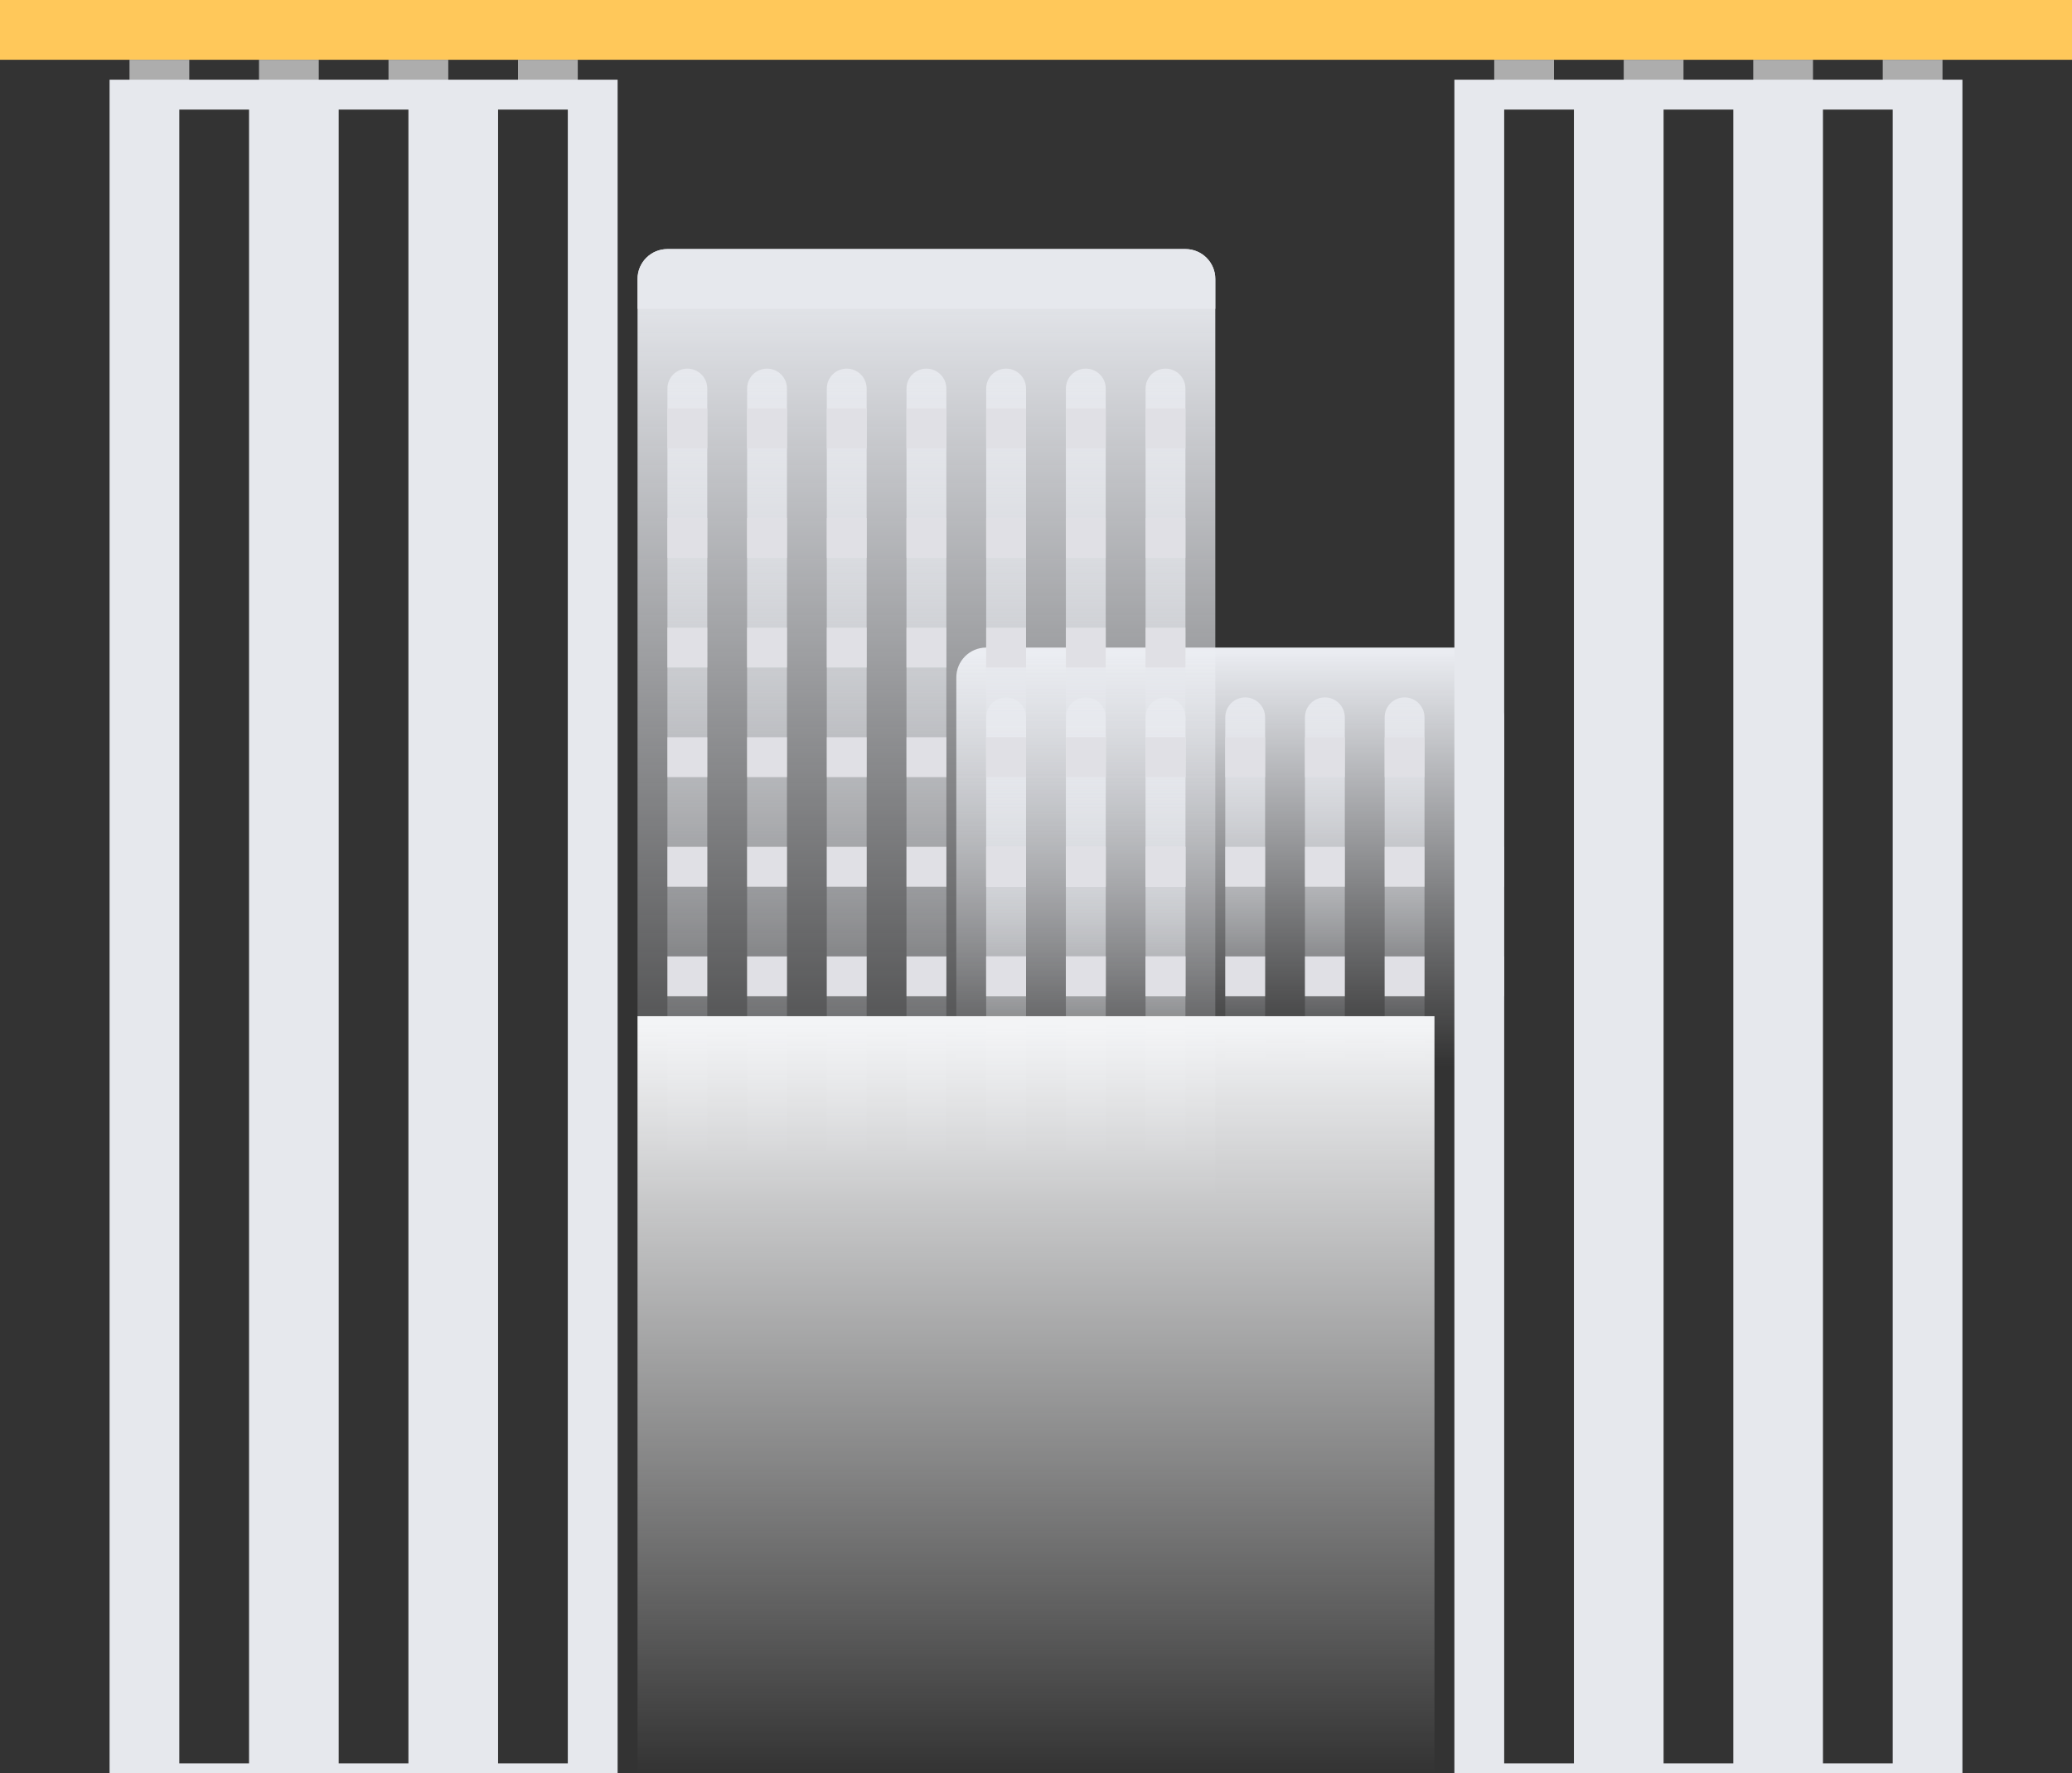 <svg width="208" height="178" viewBox="0 0 208 178" fill="none" xmlns="http://www.w3.org/2000/svg">
<rect x="0" y="0" width="208" height="178" fill="#333333" stroke="none"/>
<g id="Group 2113">
<rect id="Rectangle 1800" width="208" height="6" fill="#FFC85A"/>
<g id="Group 2102">
<rect id="Rectangle 1801" x="13" y="6" width="6" height="3" fill="#ADADAD"/>
<rect id="Rectangle 1802" x="26" y="6" width="6" height="3" fill="#ADADAD"/>
<rect id="Rectangle 1803" x="39" y="6" width="6" height="3" fill="#ADADAD"/>
<rect id="Rectangle 1804" x="52" y="6" width="6" height="3" fill="#ADADAD"/>
<path id="Subtract" fill-rule="evenodd" clip-rule="evenodd" d="M62 8H11V178H62V8ZM25 11H18V177H25V11ZM34 11H41V177H34V11ZM57 11H50V177H57V11Z" fill="#E6E8ED"/>
</g>
<g id="Group 2112">
<path id="Rectangle 1809" d="M96 68C96 66.343 97.343 65 99 65H146C147.657 65 149 66.343 149 68V111H96V68Z" fill="url(#paint0_linear_104_1037)"/>
<g id="Group 2104">
<path id="Rectangle 1811" d="M99 72C99 70.895 99.895 70 101 70C102.105 70 103 70.895 103 72V107H99V72Z" fill="url(#paint1_linear_104_1037)"/>
<rect id="Rectangle 1812" x="99" y="74" width="4" height="4" fill="#E0E0E5"/>
<rect id="Rectangle 1813" x="99" y="85" width="4" height="4" fill="#E0E0E5"/>
<rect id="Rectangle 1814" x="99" y="96" width="4" height="4" fill="#E0E0E5"/>
</g>
<g id="Group 2105">
<path id="Rectangle 1811_2" d="M107 72C107 70.895 107.895 70 109 70C110.105 70 111 70.895 111 72V107H107V72Z" fill="url(#paint2_linear_104_1037)"/>
<rect id="Rectangle 1812_2" x="107" y="74" width="4" height="4" fill="#E0E0E5"/>
<rect id="Rectangle 1813_2" x="107" y="85" width="4" height="4" fill="#E0E0E5"/>
<rect id="Rectangle 1814_2" x="107" y="96" width="4" height="4" fill="#E0E0E5"/>
</g>
<g id="Group 2106">
<path id="Rectangle 1811_3" d="M115 72C115 70.895 115.895 70 117 70C118.105 70 119 70.895 119 72V107H115V72Z" fill="url(#paint3_linear_104_1037)"/>
<rect id="Rectangle 1812_3" x="115" y="74" width="4" height="4" fill="#E0E0E5"/>
<rect id="Rectangle 1813_3" x="115" y="85" width="4" height="4" fill="#E0E0E5"/>
<rect id="Rectangle 1814_3" x="115" y="96" width="4" height="4" fill="#E0E0E5"/>
</g>
<g id="Group 2107">
<path id="Rectangle 1811_4" d="M123 72C123 70.895 123.895 70 125 70C126.105 70 127 70.895 127 72V107H123V72Z" fill="url(#paint4_linear_104_1037)"/>
<rect id="Rectangle 1812_4" x="123" y="74" width="4" height="4" fill="#E0E0E5"/>
<rect id="Rectangle 1813_4" x="123" y="85" width="4" height="4" fill="#E0E0E5"/>
<rect id="Rectangle 1814_4" x="123" y="96" width="4" height="4" fill="#E0E0E5"/>
</g>
<g id="Group 2108">
<path id="Rectangle 1811_5" d="M131 72C131 70.895 131.895 70 133 70C134.105 70 135 70.895 135 72V107H131V72Z" fill="url(#paint5_linear_104_1037)"/>
<rect id="Rectangle 1812_5" x="131" y="74" width="4" height="4" fill="#E0E0E5"/>
<rect id="Rectangle 1813_5" x="131" y="85" width="4" height="4" fill="#E0E0E5"/>
<rect id="Rectangle 1814_5" x="131" y="96" width="4" height="4" fill="#E0E0E5"/>
</g>
<g id="Group 2109">
<path id="Rectangle 1811_6" d="M139 72C139 70.895 139.895 70 141 70C142.105 70 143 70.895 143 72V107H139V72Z" fill="url(#paint6_linear_104_1037)"/>
<rect id="Rectangle 1812_6" x="139" y="74" width="4" height="4" fill="#E0E0E5"/>
<rect id="Rectangle 1813_6" x="139" y="85" width="4" height="4" fill="#E0E0E5"/>
<rect id="Rectangle 1814_6" x="139" y="96" width="4" height="4" fill="#E0E0E5"/>
</g>
<g id="Group 2110">
<path id="Rectangle 1811_7" d="M147 72C147 70.895 147.895 70 149 70C150.105 70 151 70.895 151 72V107H147V72Z" fill="url(#paint7_linear_104_1037)"/>
<rect id="Rectangle 1812_7" x="147" y="74" width="4" height="4" fill="#E0E0E5"/>
<rect id="Rectangle 1813_7" x="147" y="85" width="4" height="4" fill="#E0E0E5"/>
<rect id="Rectangle 1814_7" x="147" y="96" width="4" height="4" fill="#E0E0E5"/>
</g>
</g>
<g id="Group 2111">
<path id="Rectangle 1809_2" d="M64 28C64 26.343 65.343 25 67 25H119C120.657 25 122 26.343 122 28V130H64V28Z" fill="url(#paint8_linear_104_1037)"/>
<path id="Rectangle 1810" d="M64 28C64 26.343 65.343 25 67 25H119C120.657 25 122 26.343 122 28V31H64V28Z" fill="#E6E8ED"/>
<g id="Group 2104_2">
<path id="Rectangle 1811_8" d="M67 39C67 37.895 67.895 37 69 37C70.105 37 71 37.895 71 39V117H67V39Z" fill="url(#paint9_linear_104_1037)"/>
<rect id="Rectangle 1812_8" x="67" y="41" width="4" height="4" fill="#E0E0E5"/>
<rect id="Rectangle 1813_8" x="67" y="52" width="4" height="4" fill="#E0E0E5"/>
<rect id="Rectangle 1814_8" x="67" y="63" width="4" height="4" fill="#E0E0E5"/>
<rect id="Rectangle 1815" x="67" y="74" width="4" height="4" fill="#E0E0E5"/>
<rect id="Rectangle 1816" x="67" y="85" width="4" height="4" fill="#E0E0E5"/>
<rect id="Rectangle 1817" x="67" y="96" width="4" height="4" fill="#E0E0E5"/>
</g>
<g id="Group 2105_2">
<path id="Rectangle 1811_9" d="M75 39C75 37.895 75.895 37 77 37C78.105 37 79 37.895 79 39V117H75V39Z" fill="url(#paint10_linear_104_1037)"/>
<rect id="Rectangle 1812_9" x="75" y="41" width="4" height="4" fill="#E0E0E5"/>
<rect id="Rectangle 1813_9" x="75" y="52" width="4" height="4" fill="#E0E0E5"/>
<rect id="Rectangle 1814_9" x="75" y="63" width="4" height="4" fill="#E0E0E5"/>
<rect id="Rectangle 1815_2" x="75" y="74" width="4" height="4" fill="#E0E0E5"/>
<rect id="Rectangle 1816_2" x="75" y="85" width="4" height="4" fill="#E0E0E5"/>
<rect id="Rectangle 1817_2" x="75" y="96" width="4" height="4" fill="#E0E0E5"/>
</g>
<g id="Group 2106_2">
<path id="Rectangle 1811_10" d="M83 39C83 37.895 83.895 37 85 37C86.105 37 87 37.895 87 39V117H83V39Z" fill="url(#paint11_linear_104_1037)"/>
<rect id="Rectangle 1812_10" x="83" y="41" width="4" height="4" fill="#E0E0E5"/>
<rect id="Rectangle 1813_10" x="83" y="52" width="4" height="4" fill="#E0E0E5"/>
<rect id="Rectangle 1814_10" x="83" y="63" width="4" height="4" fill="#E0E0E5"/>
<rect id="Rectangle 1815_3" x="83" y="74" width="4" height="4" fill="#E0E0E5"/>
<rect id="Rectangle 1816_3" x="83" y="85" width="4" height="4" fill="#E0E0E5"/>
<rect id="Rectangle 1817_3" x="83" y="96" width="4" height="4" fill="#E0E0E5"/>
</g>
<g id="Group 2107_2">
<path id="Rectangle 1811_11" d="M91 39C91 37.895 91.895 37 93 37C94.105 37 95 37.895 95 39V117H91V39Z" fill="url(#paint12_linear_104_1037)"/>
<rect id="Rectangle 1812_11" x="91" y="41" width="4" height="4" fill="#E0E0E5"/>
<rect id="Rectangle 1813_11" x="91" y="52" width="4" height="4" fill="#E0E0E5"/>
<rect id="Rectangle 1814_11" x="91" y="63" width="4" height="4" fill="#E0E0E5"/>
<rect id="Rectangle 1815_4" x="91" y="74" width="4" height="4" fill="#E0E0E5"/>
<rect id="Rectangle 1816_4" x="91" y="85" width="4" height="4" fill="#E0E0E5"/>
<rect id="Rectangle 1817_4" x="91" y="96" width="4" height="4" fill="#E0E0E5"/>
</g>
<g id="Group 2108_2">
<path id="Rectangle 1811_12" d="M99 39C99 37.895 99.895 37 101 37C102.105 37 103 37.895 103 39V117H99V39Z" fill="url(#paint13_linear_104_1037)"/>
<rect id="Rectangle 1812_12" x="99" y="41" width="4" height="4" fill="#E0E0E5"/>
<rect id="Rectangle 1813_12" x="99" y="52" width="4" height="4" fill="#E0E0E5"/>
<rect id="Rectangle 1814_12" x="99" y="63" width="4" height="4" fill="#E0E0E5"/>
<rect id="Rectangle 1815_5" x="99" y="74" width="4" height="4" fill="#E0E0E5"/>
<rect id="Rectangle 1816_5" x="99" y="85" width="4" height="4" fill="#E0E0E5"/>
<rect id="Rectangle 1817_5" x="99" y="96" width="4" height="4" fill="#E0E0E5"/>
</g>
<g id="Group 2109_2">
<path id="Rectangle 1811_13" d="M107 39C107 37.895 107.895 37 109 37C110.105 37 111 37.895 111 39V117H107V39Z" fill="url(#paint14_linear_104_1037)"/>
<rect id="Rectangle 1812_13" x="107" y="41" width="4" height="4" fill="#E0E0E5"/>
<rect id="Rectangle 1813_13" x="107" y="52" width="4" height="4" fill="#E0E0E5"/>
<rect id="Rectangle 1814_13" x="107" y="63" width="4" height="4" fill="#E0E0E5"/>
<rect id="Rectangle 1815_6" x="107" y="74" width="4" height="4" fill="#E0E0E5"/>
<rect id="Rectangle 1816_6" x="107" y="85" width="4" height="4" fill="#E0E0E5"/>
<rect id="Rectangle 1817_6" x="107" y="96" width="4" height="4" fill="#E0E0E5"/>
</g>
<g id="Group 2110_2">
<path id="Rectangle 1811_14" d="M115 39C115 37.895 115.895 37 117 37C118.105 37 119 37.895 119 39V117H115V39Z" fill="url(#paint15_linear_104_1037)"/>
<rect id="Rectangle 1812_14" x="115" y="41" width="4" height="4" fill="#E0E0E5"/>
<rect id="Rectangle 1813_14" x="115" y="52" width="4" height="4" fill="#E0E0E5"/>
<rect id="Rectangle 1814_14" x="115" y="63" width="4" height="4" fill="#E0E0E5"/>
<rect id="Rectangle 1815_7" x="115" y="74" width="4" height="4" fill="#E0E0E5"/>
<rect id="Rectangle 1816_7" x="115" y="85" width="4" height="4" fill="#E0E0E5"/>
<rect id="Rectangle 1817_7" x="115" y="96" width="4" height="4" fill="#E0E0E5"/>
</g>
</g>
<g id="Group 2103">
<rect id="Rectangle 1801_2" width="6" height="3" transform="matrix(-1 0 0 1 195 6)" fill="#ADADAD"/>
<rect id="Rectangle 1802_2" width="6" height="3" transform="matrix(-1 0 0 1 182 6)" fill="#ADADAD"/>
<rect id="Rectangle 1803_2" width="6" height="3" transform="matrix(-1 0 0 1 169 6)" fill="#ADADAD"/>
<rect id="Rectangle 1804_2" width="6" height="3" transform="matrix(-1 0 0 1 156 6)" fill="#ADADAD"/>
<path id="Subtract_2" fill-rule="evenodd" clip-rule="evenodd" d="M146 8H197V178H146V8ZM183 11H190V177H183V11ZM174 11H167V177H174V11ZM151 11H158V177H151V11Z" fill="#E6E8ED"/>
</g>
<rect id="Rectangle 1818" x="64" y="102" width="80" height="76" fill="url(#paint16_linear_104_1037)"/>
</g>
<defs>
<linearGradient id="paint0_linear_104_1037" x1="122.5" y1="65" x2="122.5" y2="107.057" gradientUnits="userSpaceOnUse">
<stop stop-color="#ECEEF3"/>
<stop offset="1" stop-color="#ECEEF3" stop-opacity="0"/>
</linearGradient>
<linearGradient id="paint1_linear_104_1037" x1="101" y1="70" x2="101" y2="107" gradientUnits="userSpaceOnUse">
<stop stop-color="#E6E8ED"/>
<stop offset="1" stop-color="#E6E8ED" stop-opacity="0"/>
</linearGradient>
<linearGradient id="paint2_linear_104_1037" x1="109" y1="70" x2="109" y2="107" gradientUnits="userSpaceOnUse">
<stop stop-color="#E6E8ED"/>
<stop offset="1" stop-color="#E6E8ED" stop-opacity="0"/>
</linearGradient>
<linearGradient id="paint3_linear_104_1037" x1="117" y1="70" x2="117" y2="107" gradientUnits="userSpaceOnUse">
<stop stop-color="#E6E8ED"/>
<stop offset="1" stop-color="#E6E8ED" stop-opacity="0"/>
</linearGradient>
<linearGradient id="paint4_linear_104_1037" x1="125" y1="70" x2="125" y2="107" gradientUnits="userSpaceOnUse">
<stop stop-color="#E6E8ED"/>
<stop offset="1" stop-color="#E6E8ED" stop-opacity="0"/>
</linearGradient>
<linearGradient id="paint5_linear_104_1037" x1="133" y1="70" x2="133" y2="107" gradientUnits="userSpaceOnUse">
<stop stop-color="#E6E8ED"/>
<stop offset="1" stop-color="#E6E8ED" stop-opacity="0"/>
</linearGradient>
<linearGradient id="paint6_linear_104_1037" x1="141" y1="70" x2="141" y2="107" gradientUnits="userSpaceOnUse">
<stop stop-color="#E6E8ED"/>
<stop offset="1" stop-color="#E6E8ED" stop-opacity="0"/>
</linearGradient>
<linearGradient id="paint7_linear_104_1037" x1="149" y1="70" x2="149" y2="107" gradientUnits="userSpaceOnUse">
<stop stop-color="#E6E8ED"/>
<stop offset="1" stop-color="#E6E8ED" stop-opacity="0"/>
</linearGradient>
<linearGradient id="paint8_linear_104_1037" x1="93" y1="25" x2="93" y2="121" gradientUnits="userSpaceOnUse">
<stop stop-color="#ECEEF3"/>
<stop offset="1" stop-color="#ECEEF3" stop-opacity="0"/>
</linearGradient>
<linearGradient id="paint9_linear_104_1037" x1="69" y1="37" x2="69" y2="117" gradientUnits="userSpaceOnUse">
<stop stop-color="#E6E8ED"/>
<stop offset="1" stop-color="#E6E8ED" stop-opacity="0"/>
</linearGradient>
<linearGradient id="paint10_linear_104_1037" x1="77" y1="37" x2="77" y2="117" gradientUnits="userSpaceOnUse">
<stop stop-color="#E6E8ED"/>
<stop offset="1" stop-color="#E6E8ED" stop-opacity="0"/>
</linearGradient>
<linearGradient id="paint11_linear_104_1037" x1="85" y1="37" x2="85" y2="117" gradientUnits="userSpaceOnUse">
<stop stop-color="#E6E8ED"/>
<stop offset="1" stop-color="#E6E8ED" stop-opacity="0"/>
</linearGradient>
<linearGradient id="paint12_linear_104_1037" x1="93" y1="37" x2="93" y2="117" gradientUnits="userSpaceOnUse">
<stop stop-color="#E6E8ED"/>
<stop offset="1" stop-color="#E6E8ED" stop-opacity="0"/>
</linearGradient>
<linearGradient id="paint13_linear_104_1037" x1="101" y1="37" x2="101" y2="117" gradientUnits="userSpaceOnUse">
<stop stop-color="#E6E8ED"/>
<stop offset="1" stop-color="#E6E8ED" stop-opacity="0"/>
</linearGradient>
<linearGradient id="paint14_linear_104_1037" x1="109" y1="37" x2="109" y2="117" gradientUnits="userSpaceOnUse">
<stop stop-color="#E6E8ED"/>
<stop offset="1" stop-color="#E6E8ED" stop-opacity="0"/>
</linearGradient>
<linearGradient id="paint15_linear_104_1037" x1="117" y1="37" x2="117" y2="117" gradientUnits="userSpaceOnUse">
<stop stop-color="#E6E8ED"/>
<stop offset="1" stop-color="#E6E8ED" stop-opacity="0"/>
</linearGradient>
<linearGradient id="paint16_linear_104_1037" x1="104" y1="102" x2="104" y2="178" gradientUnits="userSpaceOnUse">
<stop offset="0.01" stop-color="#F3F4F6"/>
<stop offset="1" stop-color="white" stop-opacity="0"/>
</linearGradient>
</defs>
</svg>
